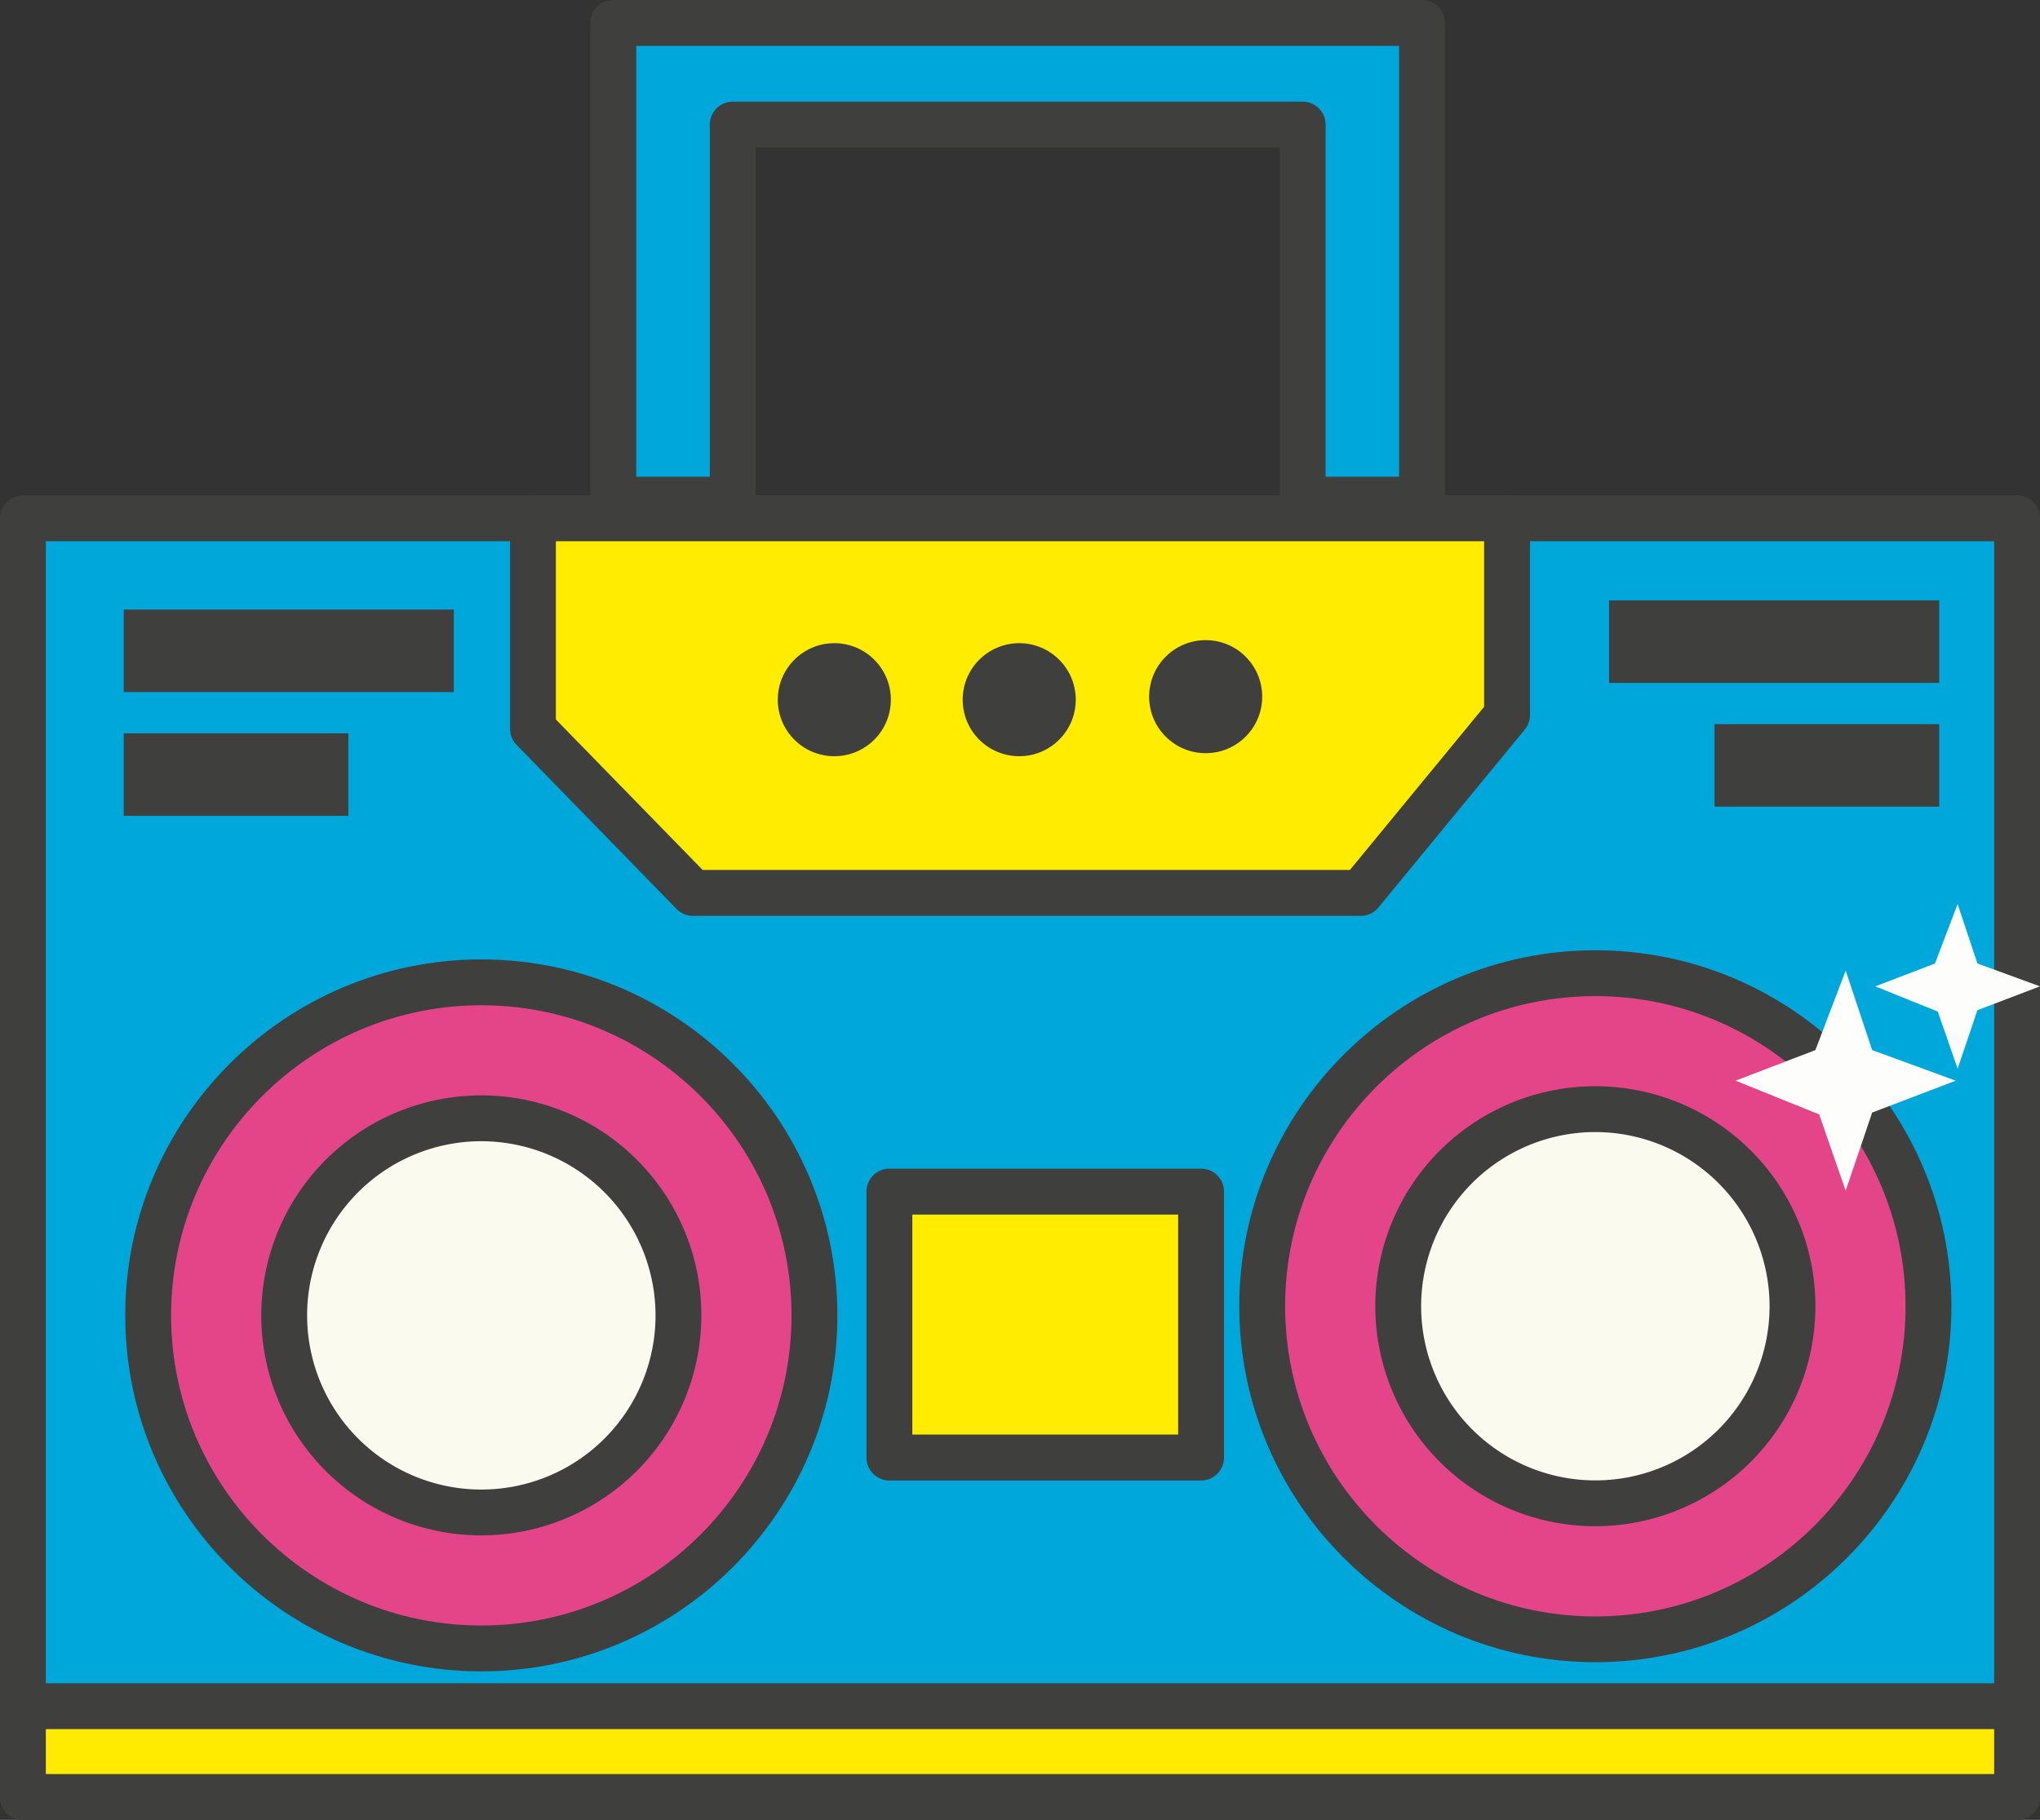 <svg xmlns="http://www.w3.org/2000/svg" width="1080" height="963.74" viewBox="0 0 1080 963.74"><rect x="0" y="0" width="1080" height="963.74" fill="#333333" stroke="none"/><g id="Слой_2" data-name="Слой 2"><g id="Sticker01_239194180"><g id="Sticker01_239194180-2" data-name="Sticker01_239194180"><path d="M12.14 274.48h1055.73V951.6H12.14z" fill="#00a7db"/><path d="M1067.86 963.74H12.14A12.13 12.13.0 0 1 0 951.6V274.48a12.14 12.14.0 0 1 12.14-12.14H1067.86A12.14 12.14.0 0 1 1080 274.48V951.6A12.13 12.13.0 0 1 1067.86 963.74zM24.27 939.47H1055.73V286.61H24.27z" fill="#3f3f3e"/><path d="M12.14 903.52h1055.73v48.08H12.14z" fill="#ffeb00"/><path d="M1067.86 963.74H12.14A12.13 12.13.0 0 1 0 951.6V903.52a12.14 12.14.0 0 1 12.14-12.14H1067.86A12.14 12.14.0 0 1 1080 903.52V951.6A12.13 12.13.0 0 1 1067.86 963.74zM24.27 939.47H1055.73V915.66H24.27z" fill="#3f3f3e"/><path d="M720.4 472.83H366.85L282.15 385.9V274.48H797.84V378.63L720.4 472.83z" fill="#ffec00"/><path d="M720.4 485H366.85a12.14 12.14.0 0 1-8.69-3.66l-84.7-86.92a12.14 12.14.0 0 1-3.44-8.47V274.48a12.14 12.14.0 0 1 12.13-12.14H797.84A12.14 12.14.0 0 1 810 274.48V378.63a12.15 12.15.0 0 1-2.76 7.7l-77.45 94.2A12.1 12.1.0 0 1 720.4 485zM372 460.69H714.66l71.05-86.41V286.61H294.29V381z" fill="#3f3f3e"/><circle cx="441.7" cy="370.53" r="29.93" fill="#3f3f3e"/><circle cx="539.59" cy="370.53" r="29.93" fill="#3f3f3e"/><circle cx="638.3" cy="368.92" r="29.93" fill="#3f3f3e"/><circle cx="254.82" cy="696.57" r="176.37" fill="#e44488"/><path d="M254.82 885.08c-103.95.0-188.51-84.56-188.51-188.51s84.56-188.5 188.51-188.5 188.5 84.56 188.5 188.5-84.56 188.51-188.5 188.51zm0-352.74c-90.56.0-164.24 73.68-164.24 164.23S164.26 860.8 254.82 860.8s164.23-73.67 164.23-164.23S345.38 532.34 254.82 532.34z" fill="#3f3f3e"/><circle cx="254.82" cy="696.57" r="104.36" transform="translate(-417.92 384.2) rotate(-45)" fill="#fafaef"/><path d="M254.82 813.07a116.5 116.5.0 1 1 116.5-116.5 116.63 116.63.0 0 1-116.5 116.5zm0-208.73a92.23 92.23.0 1 0 92.23 92.23A92.34 92.34.0 0 0 254.82 604.34z" fill="#3f3f3e"/><circle cx="844.6" cy="691.72" r="176.37" fill="#e44488"/><path d="M844.6 880.22c-103.94.0-188.51-84.56-188.51-188.5s84.57-188.5 188.51-188.5 188.5 84.56 188.5 188.5S948.54 880.22 844.6 880.22zm0-352.73c-90.56.0-164.24 73.67-164.24 164.23S754 856 844.6 856s164.23-73.67 164.23-164.23S935.16 527.49 844.6 527.49z" fill="#3f3f3e"/><circle cx="844.6" cy="691.72" r="104.36" transform="translate(-21.98 1355.69) rotate(-76.78)" fill="#fafaef"/><path d="M844.6 808.22a116.5 116.5.0 1 1 116.5-116.5 116.63 116.63.0 0 1-116.5 116.5zm0-208.73a92.23 92.23.0 1 0 92.23 92.23A92.33 92.33.0 0 0 844.6 599.49z" fill="#3f3f3e"/><path d="M470.83 631.04h165.04v140.77H470.83z" fill="#ffec00"/><path d="M635.87 784h-165a12.13 12.13.0 0 1-12.14-12.14V631a12.13 12.13.0 0 1 12.14-12.13h165A12.13 12.13.0 0 1 648 631V771.81A12.13 12.13.0 0 1 635.87 784zM483 759.68H623.73V643.18H483z" fill="#3f3f3e"/><path d="M65.5 322.8h174.75v43.69H65.5z" fill="#3f3f3e"/><path d="M65.5 388.33h118.93v43.69H65.5z" fill="#3f3f3e"/><path d="M851.88 317.95h174.75v43.69H851.88z" transform="translate(1878.51 679.58) rotate(180)" fill="#3f3f3e"/><path d="M907.7 383.48h118.93v43.69H907.7z" transform="translate(1934.33 810.65) rotate(180)" fill="#3f3f3e"/><path d="M324.74 12.13V264.55h63.19V65.99H689.64V264.55H752.84V12.13H324.74z" fill="#00a7db"/><path d="M752.83 276.69H689.64a12.13 12.13.0 0 1-12.13-12.14V78.12H400.06V264.55a12.13 12.13.0 0 1-12.13 12.14H324.74a12.13 12.13.0 0 1-12.14-12.14V12.14A12.13 12.13.0 0 1 324.74.0H752.83A12.13 12.13.0 0 1 765 12.14V264.55A12.13 12.13.0 0 1 752.83 276.69zm-51.05-24.27H740.7V24.27H336.87V252.42h38.92V66a12.13 12.13.0 0 1 12.14-12.14H689.64A12.13 12.13.0 0 1 701.78 66z" fill="#3f3f3e"/><path d="M977.12 513.99 991.15 556.08 1035.41 572.28 991.15 589.15 977.12 630.57 963.09 590.15 918.83 572.28 961.09 556.08 977.12 513.99z" fill="#fdfdfc"/><path d="M1036.39 478.74 1046.88 510.22 1079.98 522.33 1046.88 534.95 1036.39 565.92 1025.9 535.7 992.8 522.33 1024.4 510.22 1036.39 478.74z" fill="#fdfdfc"/></g></g></g></svg>